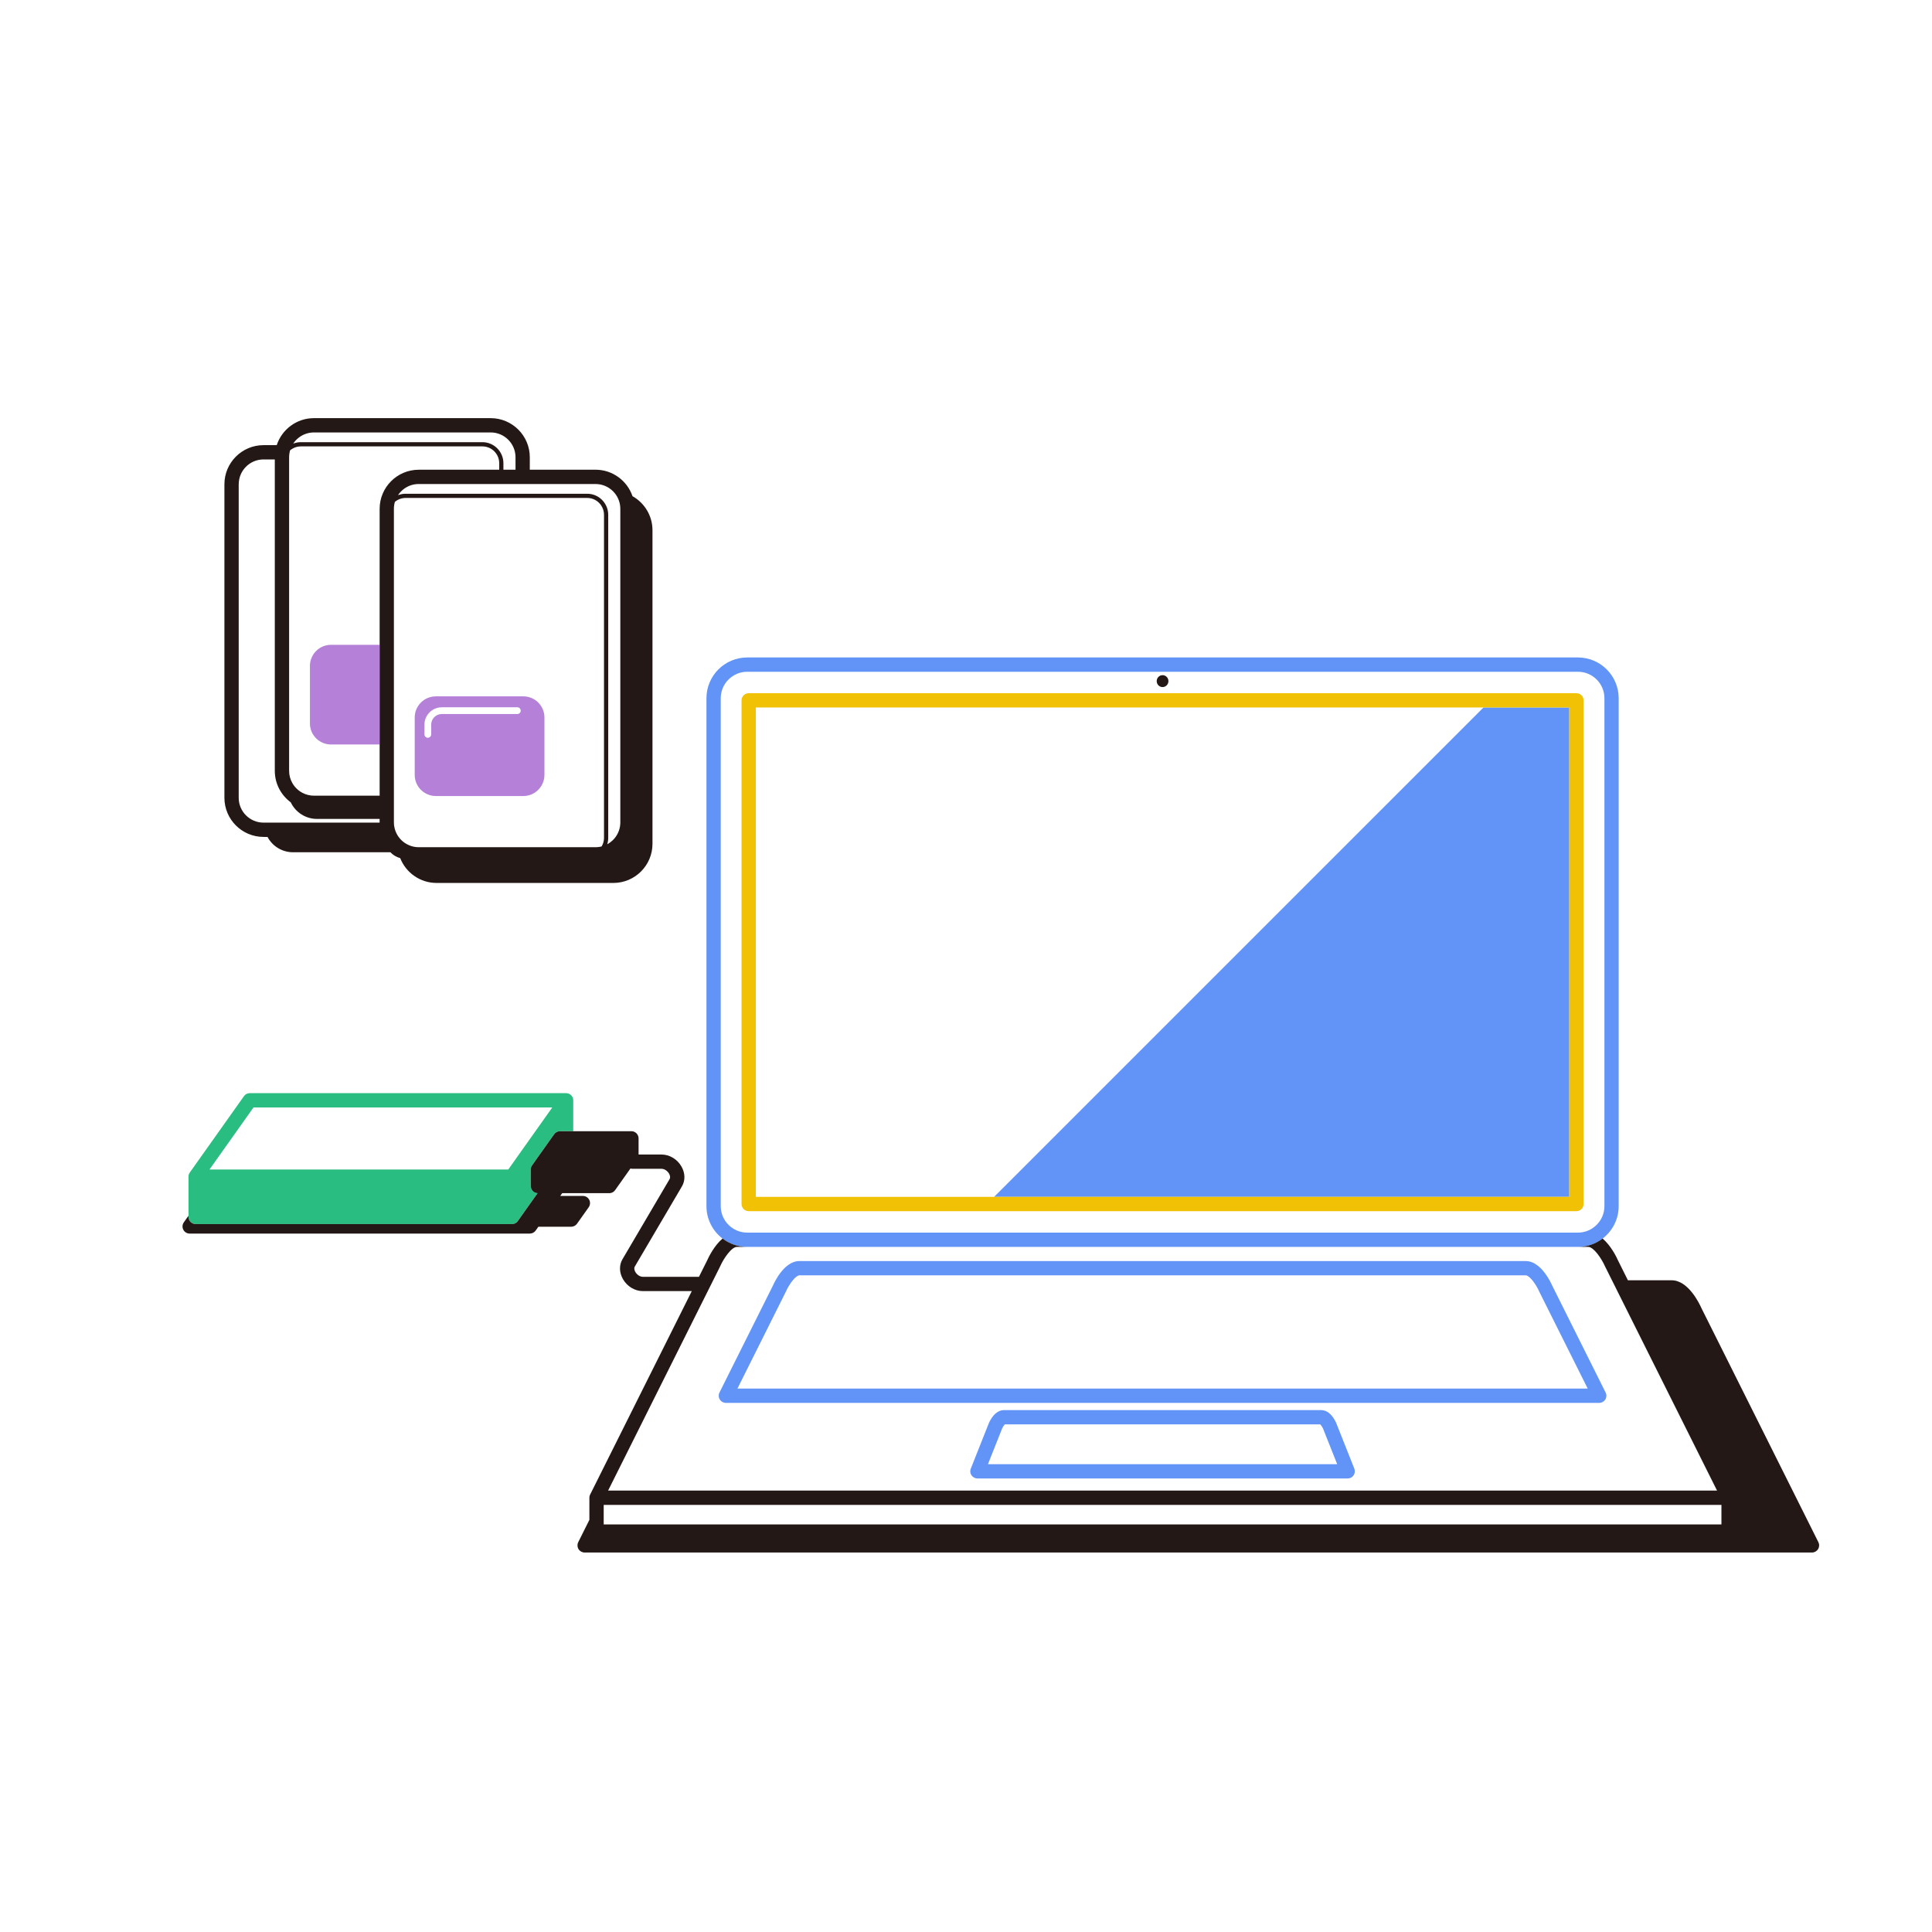 <svg width="76" height="76" viewBox="0 0 76 76" fill="none" xmlns="http://www.w3.org/2000/svg">
<path d="M22.55 43.276C22.55 43.267 22.549 43.258 22.548 43.249C22.547 43.244 22.547 43.239 22.546 43.234C22.544 43.224 22.541 43.215 22.539 43.206C22.537 43.202 22.537 43.197 22.535 43.193C22.531 43.181 22.526 43.169 22.52 43.157C22.52 43.156 22.519 43.156 22.519 43.155C22.513 43.142 22.505 43.131 22.497 43.12C22.495 43.116 22.492 43.113 22.489 43.11C22.483 43.102 22.477 43.095 22.471 43.088C22.467 43.084 22.463 43.081 22.459 43.077C22.453 43.071 22.447 43.066 22.44 43.06C22.436 43.057 22.431 43.054 22.426 43.051C22.419 43.046 22.412 43.042 22.404 43.038C22.4 43.035 22.395 43.032 22.39 43.03C22.382 43.026 22.373 43.023 22.364 43.02C22.361 43.018 22.358 43.017 22.355 43.016C22.353 43.015 22.352 43.015 22.351 43.014C22.34 43.011 22.329 43.009 22.318 43.007C22.315 43.006 22.312 43.006 22.309 43.005C22.296 43.003 22.283 43.002 22.269 43.002H9.826C9.735 43.002 9.649 43.046 9.597 43.12L7.466 46.124C7.466 46.124 7.465 46.125 7.465 46.126C7.458 46.136 7.452 46.146 7.447 46.156C7.446 46.158 7.445 46.159 7.444 46.161C7.44 46.17 7.436 46.179 7.432 46.188C7.431 46.191 7.43 46.194 7.43 46.196C7.426 46.207 7.423 46.218 7.42 46.229C7.418 46.24 7.417 46.252 7.416 46.264C7.416 46.267 7.415 46.27 7.415 46.273C7.415 46.278 7.415 46.282 7.415 46.287V47.87C7.415 47.974 7.471 48.064 7.555 48.113C7.596 48.137 7.644 48.151 7.696 48.151H20.138C20.138 48.151 20.138 48.151 20.139 48.151C20.14 48.151 20.141 48.151 20.142 48.151C20.151 48.151 20.16 48.15 20.17 48.149C20.173 48.149 20.176 48.148 20.179 48.148C20.186 48.147 20.194 48.146 20.201 48.144C20.204 48.143 20.207 48.142 20.21 48.142C20.217 48.14 20.224 48.138 20.231 48.135C20.234 48.134 20.237 48.133 20.24 48.132C20.247 48.129 20.254 48.126 20.261 48.123C20.264 48.122 20.266 48.121 20.269 48.12C20.278 48.115 20.286 48.11 20.294 48.104C20.294 48.104 20.295 48.104 20.295 48.104C20.304 48.098 20.312 48.092 20.32 48.085C20.322 48.083 20.325 48.081 20.327 48.079C20.332 48.074 20.337 48.069 20.342 48.063C20.345 48.061 20.347 48.058 20.35 48.056C20.355 48.05 20.36 48.044 20.364 48.038C20.366 48.036 20.367 48.035 20.368 48.033L20.408 47.976L20.416 47.964L20.607 47.695L20.67 47.607L20.869 47.326L21.069 47.045L21.146 46.935C21.043 46.931 20.954 46.872 20.908 46.785C20.888 46.746 20.876 46.702 20.876 46.654V46.007C20.876 46.003 20.876 45.998 20.877 45.994C20.877 45.991 20.877 45.987 20.877 45.984C20.879 45.961 20.884 45.938 20.891 45.916C20.892 45.914 20.893 45.911 20.894 45.909C20.897 45.899 20.901 45.891 20.906 45.882C20.906 45.88 20.907 45.878 20.908 45.877C20.914 45.866 20.919 45.856 20.926 45.846C20.927 45.846 20.927 45.845 20.927 45.844L21.156 45.522L21.355 45.241L21.555 44.96L21.798 44.617C21.843 44.553 21.912 44.512 21.988 44.501C22.001 44.499 22.014 44.498 22.027 44.498H22.55V43.283C22.55 43.28 22.549 43.278 22.549 43.275L22.55 43.276ZM9.971 43.565H21.725L20.735 44.961L20.535 45.242L20.336 45.523L19.994 46.006H8.24L9.972 43.565H9.971Z" fill="#2ABD81"/>
<path d="M20.587 27.393H17.145C16.687 27.393 16.314 27.765 16.314 28.223V30.483C16.314 30.714 16.409 30.923 16.561 31.074C16.608 31.119 16.659 31.16 16.714 31.193C16.84 31.27 16.987 31.314 17.145 31.314H20.587C20.744 31.314 20.891 31.27 21.017 31.193C21.256 31.047 21.417 30.784 21.417 30.483V28.223C21.417 27.765 21.044 27.393 20.587 27.393H20.587ZM16.697 28.504C16.697 28.129 17.003 27.823 17.379 27.823H20.352C20.425 27.823 20.484 27.882 20.484 27.955C20.484 28.029 20.425 28.088 20.352 28.088H17.379C17.149 28.088 16.962 28.275 16.962 28.504V28.89C16.962 28.947 16.926 28.995 16.876 29.013C16.862 29.019 16.846 29.022 16.83 29.022C16.757 29.022 16.697 28.963 16.697 28.89V28.504Z" fill="#B580D8"/>
<path d="M12.357 25.699C12.349 25.709 12.341 25.72 12.334 25.731C12.244 25.864 12.192 26.023 12.192 26.195V28.456C12.192 28.499 12.195 28.541 12.201 28.582C12.262 28.98 12.607 29.286 13.022 29.286H14.933V25.365H13.022C12.75 25.365 12.508 25.496 12.357 25.698V25.699Z" fill="#B580D8"/>
<path d="M61.236 50.925L61.096 50.644L61.057 50.566C61.038 50.525 61.004 50.451 60.955 50.363C60.864 50.2 60.724 49.987 60.541 49.828C60.528 49.817 60.514 49.805 60.5 49.794C60.361 49.684 60.2 49.607 60.019 49.607H31.445C31.282 49.607 31.135 49.669 31.006 49.762C30.783 49.923 30.614 50.176 30.51 50.363C30.46 50.452 30.426 50.525 30.408 50.566L30.369 50.644L30.228 50.925L28.302 54.779C28.28 54.822 28.271 54.87 28.273 54.917C28.275 54.964 28.289 55.011 28.315 55.052C28.366 55.135 28.456 55.186 28.554 55.186H62.91C63.008 55.186 63.098 55.135 63.149 55.052C63.175 55.011 63.189 54.964 63.191 54.917C63.193 54.87 63.183 54.822 63.161 54.779L61.236 50.925H61.236ZM62.456 54.623H29.009L30.438 51.764L30.857 50.925L30.914 50.811C30.914 50.811 30.915 50.809 30.915 50.808C30.917 50.805 30.918 50.802 30.92 50.799C30.942 50.748 30.969 50.695 30.998 50.643C31.026 50.593 31.057 50.542 31.089 50.495C31.101 50.477 31.113 50.46 31.125 50.444C31.146 50.415 31.166 50.388 31.188 50.362C31.282 50.248 31.377 50.169 31.446 50.169H60.02C60.088 50.169 60.183 50.248 60.278 50.362C60.299 50.388 60.319 50.415 60.34 50.444C60.346 50.452 60.352 50.46 60.358 50.469C60.397 50.524 60.434 50.583 60.467 50.643C60.496 50.695 60.523 50.747 60.545 50.798C60.546 50.802 60.548 50.805 60.549 50.808C60.55 50.809 60.55 50.81 60.551 50.811L60.608 50.925L61.027 51.764L62.456 54.623L62.456 54.623Z" fill="#6194F6"/>
<path d="M52.567 55.985C52.565 55.982 52.564 55.979 52.563 55.976C52.547 55.939 52.516 55.875 52.471 55.806C52.467 55.799 52.462 55.792 52.458 55.785C52.358 55.636 52.197 55.47 51.973 55.47H39.491C39.268 55.47 39.106 55.636 39.007 55.785C39.002 55.791 38.998 55.799 38.993 55.806C38.949 55.875 38.918 55.939 38.902 55.976C38.901 55.979 38.899 55.982 38.898 55.985L38.188 57.774C38.175 57.806 38.169 57.84 38.168 57.874C38.168 57.931 38.184 57.987 38.217 58.035C38.269 58.113 38.356 58.159 38.45 58.159H53.014C53.108 58.159 53.195 58.113 53.247 58.035C53.28 57.987 53.296 57.931 53.295 57.874C53.295 57.84 53.289 57.806 53.276 57.774L52.566 55.985H52.567ZM52.601 57.597H38.864L39.304 56.488L39.419 56.198C39.425 56.184 39.433 56.168 39.443 56.151C39.443 56.151 39.444 56.15 39.444 56.15C39.448 56.143 39.452 56.136 39.456 56.129C39.459 56.123 39.463 56.118 39.466 56.112C39.468 56.11 39.469 56.108 39.47 56.106C39.474 56.1 39.478 56.094 39.482 56.089C39.483 56.087 39.484 56.086 39.485 56.084C39.488 56.079 39.492 56.075 39.495 56.07C39.497 56.068 39.498 56.065 39.5 56.063C39.503 56.06 39.505 56.057 39.508 56.054C39.51 56.051 39.512 56.048 39.514 56.046C39.517 56.043 39.519 56.041 39.521 56.039C39.523 56.036 39.525 56.034 39.527 56.032H51.937C51.966 56.06 52.008 56.122 52.037 56.179C52.04 56.186 52.043 56.192 52.046 56.198L52.601 57.596V57.597Z" fill="#6194F6"/>
<path d="M61.732 27.831H58.357L39.106 47.081H61.732V27.831Z" fill="#6194F6"/>
<path d="M45.586 26.613C45.535 26.656 45.502 26.721 45.502 26.794C45.502 26.721 45.535 26.656 45.586 26.613Z" fill="#6194F6"/>
<path d="M45.963 26.794C45.963 26.721 45.93 26.656 45.879 26.613C45.93 26.656 45.963 26.721 45.963 26.794Z" fill="#6194F6"/>
<path d="M62.071 25.863H29.394C28.509 25.863 27.79 26.582 27.79 27.467V47.446C27.79 47.965 28.038 48.428 28.423 48.722C28.693 48.927 29.029 49.05 29.394 49.05H62.071C62.436 49.05 62.773 48.927 63.042 48.722C63.427 48.428 63.675 47.965 63.675 47.446V27.467C63.675 26.582 62.956 25.863 62.071 25.863ZM62.071 48.488H29.394C28.819 48.488 28.352 48.02 28.352 47.446V27.467C28.352 26.892 28.82 26.425 29.394 26.425H62.072C62.646 26.425 63.114 26.892 63.114 27.467V47.446C63.114 48.02 62.646 48.488 62.072 48.488H62.071Z" fill="#6194F6"/>
<path d="M62.013 27.269H29.452C29.297 27.269 29.171 27.395 29.171 27.55V47.363C29.171 47.518 29.297 47.644 29.452 47.644H62.013C62.168 47.644 62.294 47.518 62.294 47.363V27.55C62.294 27.395 62.168 27.269 62.013 27.269ZM61.732 47.081H29.733V27.831H61.732V47.081Z" fill="#F0C104"/>
<path d="M71.531 60.666L66.93 51.458C66.842 51.26 66.408 50.363 65.758 50.363H64.038L63.649 49.583C63.59 49.45 63.374 49.002 63.042 48.721C62.773 48.927 62.436 49.05 62.072 49.05H62.477C62.687 49.05 62.995 49.495 63.138 49.816C63.14 49.82 63.141 49.825 63.143 49.828L63.41 50.362L63.551 50.643L63.691 50.925L67.544 58.635H24.39H23.922L27.927 50.62L28.323 49.828C28.325 49.825 28.327 49.82 28.328 49.816C28.471 49.495 28.779 49.05 28.989 49.05H29.394C29.03 49.05 28.693 48.927 28.424 48.721C28.092 49.002 27.876 49.45 27.817 49.583L27.495 50.227H25.294C25.162 50.227 25.048 50.131 24.993 50.036C24.976 50.006 24.924 49.903 24.972 49.822L26.826 46.669C26.962 46.438 26.955 46.147 26.808 45.889C26.641 45.597 26.338 45.416 26.02 45.416H25.12V44.781C25.12 44.778 25.119 44.776 25.119 44.773C25.119 44.764 25.118 44.755 25.117 44.746C25.116 44.741 25.116 44.736 25.115 44.731C25.113 44.721 25.11 44.712 25.108 44.703C25.107 44.699 25.106 44.694 25.104 44.69C25.1 44.677 25.095 44.666 25.089 44.654C25.089 44.653 25.088 44.653 25.088 44.652C25.082 44.639 25.074 44.627 25.066 44.617C25.064 44.613 25.061 44.61 25.059 44.607C25.053 44.599 25.046 44.592 25.04 44.585C25.036 44.581 25.032 44.578 25.029 44.574C25.022 44.568 25.016 44.563 25.009 44.557C25.005 44.554 25 44.551 24.995 44.548C24.988 44.543 24.981 44.538 24.974 44.535C24.969 44.532 24.964 44.529 24.959 44.527C24.951 44.523 24.942 44.52 24.933 44.516C24.93 44.515 24.927 44.513 24.924 44.512C24.922 44.512 24.921 44.512 24.92 44.511C24.909 44.508 24.898 44.506 24.888 44.504C24.885 44.503 24.881 44.502 24.878 44.502C24.865 44.5 24.852 44.499 24.838 44.499H22.029C22.015 44.499 22.002 44.5 21.989 44.502C21.913 44.513 21.845 44.554 21.8 44.617L21.556 44.96L21.357 45.241L21.157 45.522L20.929 45.845C20.929 45.845 20.928 45.846 20.927 45.847C20.921 45.856 20.915 45.867 20.909 45.877C20.908 45.879 20.908 45.88 20.907 45.882C20.902 45.891 20.898 45.9 20.895 45.909C20.894 45.912 20.893 45.914 20.892 45.917C20.889 45.928 20.886 45.938 20.883 45.95C20.881 45.961 20.879 45.973 20.878 45.984C20.878 45.988 20.878 45.991 20.878 45.994C20.878 45.999 20.877 46.003 20.877 46.008V46.655C20.877 46.702 20.889 46.746 20.91 46.785C20.955 46.872 21.044 46.932 21.148 46.936L21.07 47.045L20.871 47.326L20.671 47.607L20.609 47.695L20.418 47.965L20.41 47.976L20.369 48.033C20.369 48.033 20.366 48.036 20.366 48.038C20.361 48.044 20.356 48.05 20.351 48.056C20.349 48.058 20.346 48.061 20.344 48.064C20.339 48.069 20.334 48.074 20.328 48.079C20.326 48.081 20.324 48.083 20.321 48.086C20.313 48.092 20.305 48.098 20.297 48.104C20.297 48.104 20.296 48.104 20.296 48.105C20.288 48.11 20.279 48.115 20.27 48.12C20.268 48.121 20.265 48.122 20.263 48.123C20.256 48.127 20.248 48.13 20.241 48.133C20.239 48.133 20.236 48.135 20.233 48.136C20.226 48.138 20.218 48.14 20.211 48.142C20.208 48.143 20.205 48.144 20.202 48.144C20.195 48.146 20.187 48.147 20.18 48.148C20.177 48.149 20.174 48.149 20.171 48.15C20.162 48.151 20.153 48.151 20.143 48.151C20.142 48.151 20.141 48.151 20.14 48.151C20.14 48.151 20.14 48.151 20.14 48.151H7.696C7.644 48.151 7.596 48.138 7.555 48.113C7.471 48.065 7.415 47.974 7.415 47.87V47.825L7.232 48.083C7.171 48.168 7.163 48.281 7.211 48.374C7.26 48.468 7.356 48.526 7.461 48.526H20.842C20.933 48.526 21.018 48.482 21.071 48.408L21.178 48.257H22.468C22.559 48.257 22.645 48.213 22.698 48.139L23.159 47.489C23.219 47.403 23.227 47.29 23.179 47.197C23.131 47.104 23.035 47.045 22.929 47.045H22.038L22.115 46.936H23.966C23.966 46.936 23.966 46.936 23.966 46.936C23.968 46.936 23.969 46.936 23.97 46.936C23.979 46.936 23.988 46.935 23.998 46.934C24.001 46.934 24.004 46.933 24.006 46.933C24.014 46.932 24.021 46.931 24.029 46.929C24.032 46.928 24.035 46.927 24.038 46.927C24.045 46.925 24.052 46.923 24.059 46.92C24.062 46.919 24.065 46.918 24.068 46.917C24.075 46.914 24.082 46.911 24.089 46.908C24.091 46.907 24.094 46.906 24.096 46.904C24.105 46.9 24.114 46.895 24.122 46.889C24.122 46.889 24.123 46.889 24.123 46.889C24.132 46.883 24.14 46.877 24.148 46.87C24.15 46.868 24.152 46.866 24.155 46.864C24.16 46.858 24.165 46.854 24.17 46.848C24.173 46.846 24.175 46.843 24.177 46.84C24.183 46.835 24.188 46.829 24.192 46.822C24.193 46.821 24.195 46.819 24.196 46.818L24.8 45.966C24.825 45.973 24.852 45.977 24.879 45.977H26.018C26.15 45.977 26.264 46.073 26.319 46.168C26.336 46.198 26.388 46.302 26.34 46.383L24.486 49.536C24.351 49.767 24.358 50.058 24.504 50.315C24.672 50.608 24.974 50.789 25.292 50.789H27.213L23.215 58.791C23.215 58.791 23.213 58.794 23.213 58.795C23.209 58.803 23.206 58.811 23.203 58.82C23.202 58.822 23.201 58.824 23.2 58.827C23.196 58.837 23.193 58.848 23.191 58.859C23.189 58.87 23.187 58.88 23.186 58.891C23.186 58.894 23.186 58.898 23.186 58.901C23.186 58.906 23.185 58.911 23.185 58.916V59.787L22.746 60.666C22.703 60.753 22.707 60.856 22.758 60.939C22.81 61.022 22.9 61.072 22.997 61.072H71.279C71.376 61.072 71.466 61.022 71.518 60.939C71.569 60.856 71.574 60.753 71.53 60.666L71.531 60.666ZM67.717 59.968H23.748V59.198H67.717V59.968Z" fill="#231815"/>
<path d="M10.366 32.923H10.524C10.719 33.291 11.101 33.526 11.53 33.526H15.358C15.461 33.635 15.594 33.716 15.743 33.756C15.967 34.327 16.524 34.733 17.174 34.733H24.129C24.977 34.733 25.667 34.043 25.667 33.194V20.859C25.667 20.284 25.35 19.782 24.881 19.518C24.674 18.913 24.1 18.477 23.426 18.477H20.841V17.987C20.841 17.139 20.151 16.449 19.303 16.449H12.348C11.667 16.449 11.087 16.895 10.886 17.511H10.366C9.518 17.511 8.828 18.201 8.828 19.049V31.384C8.828 32.232 9.518 32.922 10.366 32.922V32.923ZM23.666 33.297C23.649 33.301 23.631 33.305 23.613 33.309C23.608 33.31 23.603 33.311 23.599 33.312C23.585 33.314 23.572 33.316 23.558 33.318C23.552 33.319 23.546 33.319 23.54 33.32C23.527 33.322 23.514 33.323 23.5 33.324C23.495 33.324 23.489 33.325 23.483 33.325C23.465 33.326 23.446 33.327 23.427 33.327C23.427 33.327 23.426 33.327 23.426 33.327H16.471C16.378 33.327 16.288 33.314 16.203 33.289C16.161 33.277 16.121 33.263 16.082 33.245C16.024 33.22 15.969 33.189 15.917 33.154C15.841 33.101 15.771 33.037 15.713 32.964C15.685 32.93 15.659 32.894 15.636 32.855C15.572 32.75 15.528 32.632 15.508 32.506C15.505 32.488 15.502 32.47 15.5 32.452C15.497 32.419 15.495 32.385 15.495 32.351V20.015C15.495 19.994 15.496 19.973 15.497 19.951C15.497 19.947 15.498 19.942 15.498 19.937C15.5 19.917 15.502 19.897 15.505 19.878C15.505 19.877 15.505 19.876 15.505 19.875C15.511 19.829 15.521 19.785 15.534 19.742C15.542 19.735 15.551 19.729 15.559 19.723C15.567 19.717 15.574 19.711 15.582 19.706C15.59 19.7 15.599 19.695 15.608 19.689C15.616 19.684 15.624 19.679 15.633 19.674C15.642 19.669 15.651 19.664 15.659 19.66C15.668 19.655 15.678 19.651 15.688 19.646C15.696 19.642 15.705 19.638 15.714 19.635C15.724 19.631 15.735 19.627 15.746 19.623C15.754 19.62 15.763 19.618 15.771 19.615C15.783 19.612 15.795 19.609 15.807 19.606C15.815 19.604 15.823 19.602 15.831 19.6C15.845 19.598 15.859 19.596 15.874 19.594C15.88 19.593 15.887 19.592 15.893 19.591C15.915 19.589 15.936 19.588 15.958 19.588H23.098C23.146 19.588 23.192 19.593 23.236 19.602C23.408 19.639 23.555 19.742 23.649 19.883C23.719 19.988 23.76 20.114 23.76 20.249V32.958C23.76 32.978 23.759 32.998 23.757 33.018C23.756 33.023 23.756 33.029 23.755 33.035C23.753 33.05 23.751 33.065 23.748 33.079C23.747 33.088 23.745 33.096 23.743 33.105C23.74 33.117 23.737 33.13 23.733 33.142C23.73 33.152 23.727 33.162 23.723 33.173C23.721 33.178 23.72 33.183 23.718 33.188C23.703 33.226 23.686 33.262 23.665 33.297C23.665 33.297 23.665 33.297 23.665 33.297L23.666 33.297ZM20.56 19.04C20.56 19.04 20.56 19.04 20.56 19.04C20.561 19.04 20.561 19.04 20.561 19.04H23.426C23.693 19.04 23.935 19.147 24.111 19.321C24.196 19.405 24.267 19.505 24.316 19.616C24.359 19.711 24.387 19.813 24.397 19.921C24.4 19.952 24.402 19.983 24.402 20.015V32.351C24.402 32.372 24.401 32.392 24.4 32.413C24.399 32.419 24.399 32.424 24.398 32.43C24.397 32.446 24.395 32.462 24.393 32.477C24.393 32.482 24.392 32.487 24.392 32.492C24.389 32.512 24.385 32.532 24.381 32.552C24.38 32.555 24.379 32.559 24.378 32.563C24.375 32.579 24.371 32.595 24.366 32.611C24.365 32.616 24.363 32.622 24.362 32.627C24.357 32.644 24.352 32.66 24.346 32.677C24.345 32.679 24.344 32.681 24.343 32.684C24.337 32.702 24.329 32.721 24.321 32.739C24.319 32.743 24.317 32.748 24.315 32.752C24.309 32.767 24.302 32.781 24.295 32.795C24.293 32.799 24.291 32.803 24.289 32.807C24.279 32.825 24.27 32.842 24.259 32.859C24.259 32.859 24.259 32.86 24.259 32.86C24.249 32.877 24.238 32.892 24.227 32.908C24.224 32.912 24.221 32.916 24.219 32.919C24.209 32.933 24.198 32.947 24.188 32.96C24.186 32.962 24.184 32.965 24.183 32.967C24.17 32.982 24.157 32.997 24.143 33.012C24.142 33.014 24.14 33.016 24.138 33.018C24.126 33.031 24.113 33.043 24.101 33.055C24.098 33.058 24.095 33.061 24.093 33.063C24.063 33.091 24.032 33.116 24 33.14C23.997 33.142 23.994 33.144 23.992 33.145C23.977 33.156 23.962 33.166 23.947 33.175C23.945 33.177 23.943 33.178 23.94 33.18C23.923 33.191 23.905 33.201 23.887 33.211C23.893 33.192 23.898 33.173 23.903 33.153C23.903 33.151 23.904 33.149 23.904 33.147C23.909 33.128 23.912 33.109 23.916 33.089C23.916 33.089 23.916 33.088 23.916 33.088C23.919 33.069 23.921 33.05 23.922 33.03C23.923 33.026 23.923 33.022 23.924 33.018C23.925 32.998 23.926 32.978 23.926 32.959V20.249C23.926 20.118 23.895 19.994 23.84 19.884C23.786 19.774 23.708 19.678 23.613 19.602C23.472 19.49 23.293 19.423 23.099 19.423H16.626H15.958C15.944 19.423 15.931 19.423 15.917 19.424C15.913 19.424 15.909 19.424 15.905 19.425C15.896 19.425 15.886 19.426 15.877 19.427C15.87 19.427 15.863 19.428 15.857 19.429C15.85 19.43 15.844 19.43 15.838 19.431C15.829 19.433 15.821 19.434 15.813 19.436C15.808 19.436 15.804 19.437 15.8 19.438C15.79 19.44 15.781 19.442 15.771 19.444C15.768 19.445 15.766 19.445 15.763 19.446C15.752 19.449 15.742 19.451 15.732 19.454C15.73 19.455 15.728 19.455 15.726 19.456C15.715 19.459 15.704 19.463 15.694 19.466C15.693 19.467 15.692 19.467 15.69 19.467C15.679 19.471 15.668 19.475 15.657 19.48C15.657 19.48 15.656 19.48 15.656 19.48C15.678 19.447 15.701 19.415 15.727 19.386C15.727 19.385 15.728 19.385 15.728 19.384C15.74 19.37 15.752 19.357 15.765 19.343C15.766 19.342 15.767 19.341 15.769 19.339C15.808 19.298 15.852 19.26 15.898 19.226C15.901 19.224 15.903 19.223 15.905 19.221C15.918 19.212 15.932 19.203 15.945 19.194C15.948 19.192 15.951 19.191 15.954 19.189C15.969 19.179 15.984 19.17 16 19.161C16 19.161 16.001 19.161 16.002 19.16C16.018 19.151 16.036 19.142 16.053 19.134C16.055 19.133 16.057 19.132 16.059 19.131C16.074 19.124 16.089 19.118 16.104 19.111C16.108 19.109 16.113 19.108 16.117 19.106C16.131 19.101 16.144 19.096 16.157 19.092C16.162 19.09 16.167 19.088 16.172 19.087C16.188 19.082 16.204 19.077 16.221 19.072C16.223 19.072 16.224 19.071 16.226 19.071C16.244 19.066 16.262 19.062 16.281 19.058C16.285 19.058 16.29 19.057 16.295 19.056C16.309 19.053 16.323 19.051 16.337 19.049C16.343 19.048 16.349 19.048 16.355 19.047C16.369 19.045 16.383 19.044 16.396 19.043C16.402 19.043 16.408 19.042 16.413 19.042C16.433 19.041 16.452 19.04 16.471 19.04H20.559H20.56ZM11.604 17.358C11.604 17.358 11.605 17.357 11.605 17.356C11.617 17.342 11.63 17.328 11.642 17.315C11.644 17.314 11.645 17.313 11.646 17.311C11.686 17.27 11.729 17.232 11.776 17.198C11.778 17.197 11.78 17.195 11.782 17.194C11.795 17.184 11.809 17.175 11.822 17.166C11.825 17.164 11.828 17.162 11.831 17.161C11.846 17.151 11.861 17.142 11.877 17.133C11.878 17.133 11.878 17.132 11.879 17.132C11.896 17.123 11.913 17.114 11.931 17.105C11.932 17.105 11.934 17.104 11.936 17.103C11.951 17.096 11.966 17.09 11.981 17.083C11.986 17.082 11.99 17.08 11.995 17.078C12.008 17.073 12.022 17.068 12.035 17.064C12.04 17.062 12.044 17.06 12.049 17.059C12.066 17.054 12.082 17.049 12.099 17.044C12.1 17.044 12.101 17.044 12.103 17.043C12.121 17.038 12.14 17.034 12.159 17.03C12.163 17.029 12.168 17.029 12.172 17.028C12.186 17.025 12.2 17.023 12.214 17.021C12.22 17.02 12.227 17.019 12.233 17.019C12.246 17.017 12.26 17.016 12.274 17.015C12.279 17.014 12.285 17.014 12.29 17.013C12.31 17.012 12.329 17.011 12.348 17.011H19.303C19.841 17.011 20.279 17.449 20.279 17.987V18.477H19.803V18.221C19.803 17.765 19.432 17.394 18.976 17.394H11.835C11.833 17.394 11.831 17.394 11.829 17.394C11.818 17.394 11.806 17.394 11.795 17.395C11.788 17.395 11.781 17.396 11.774 17.396C11.768 17.397 11.761 17.397 11.755 17.398C11.746 17.399 11.738 17.4 11.729 17.401C11.725 17.401 11.72 17.401 11.716 17.402C11.706 17.404 11.696 17.405 11.686 17.407C11.683 17.408 11.68 17.408 11.678 17.409C11.667 17.411 11.656 17.413 11.646 17.416C11.644 17.416 11.642 17.416 11.641 17.417C11.629 17.42 11.618 17.423 11.607 17.426C11.606 17.426 11.605 17.426 11.604 17.427C11.592 17.43 11.581 17.434 11.569 17.438C11.569 17.438 11.569 17.438 11.569 17.438C11.557 17.442 11.545 17.446 11.533 17.451C11.555 17.418 11.579 17.386 11.604 17.356V17.358ZM11.373 30.323V17.988C11.373 17.893 11.387 17.801 11.412 17.714C11.454 17.679 11.5 17.65 11.55 17.626C11.554 17.623 11.559 17.621 11.563 17.619C11.574 17.614 11.584 17.61 11.595 17.606C11.602 17.603 11.611 17.6 11.618 17.597C11.628 17.594 11.637 17.591 11.646 17.588C11.662 17.583 11.679 17.579 11.696 17.575C11.703 17.574 11.71 17.573 11.716 17.572C11.729 17.569 11.743 17.567 11.757 17.565C11.763 17.565 11.77 17.564 11.776 17.563C11.796 17.562 11.815 17.56 11.835 17.56C11.835 17.56 11.836 17.56 11.836 17.56H18.977C19.342 17.56 19.638 17.857 19.638 18.222V18.478H16.472C15.624 18.478 14.934 19.168 14.934 20.016V25.366V29.287V31.3H12.349C12.188 31.3 12.037 31.26 11.902 31.191C11.84 31.159 11.781 31.12 11.727 31.075C11.639 31.002 11.563 30.913 11.506 30.814C11.422 30.67 11.373 30.503 11.373 30.324L11.373 30.323ZM9.391 19.049C9.391 18.511 9.828 18.073 10.366 18.073H10.81V30.323C10.81 30.831 11.057 31.281 11.438 31.562C11.621 31.947 12.014 32.214 12.468 32.214H14.933V32.351C14.933 32.354 14.933 32.357 14.933 32.36H10.366C9.828 32.36 9.39 31.922 9.39 31.384V19.049L9.391 19.049Z" fill="#231815"/>
<path d="M45.732 27.028C45.859 27.028 45.963 26.923 45.963 26.793C45.963 26.664 45.859 26.559 45.732 26.559C45.605 26.559 45.502 26.664 45.502 26.793C45.502 26.923 45.605 27.028 45.732 27.028Z" fill="#231815"/>
</svg>
